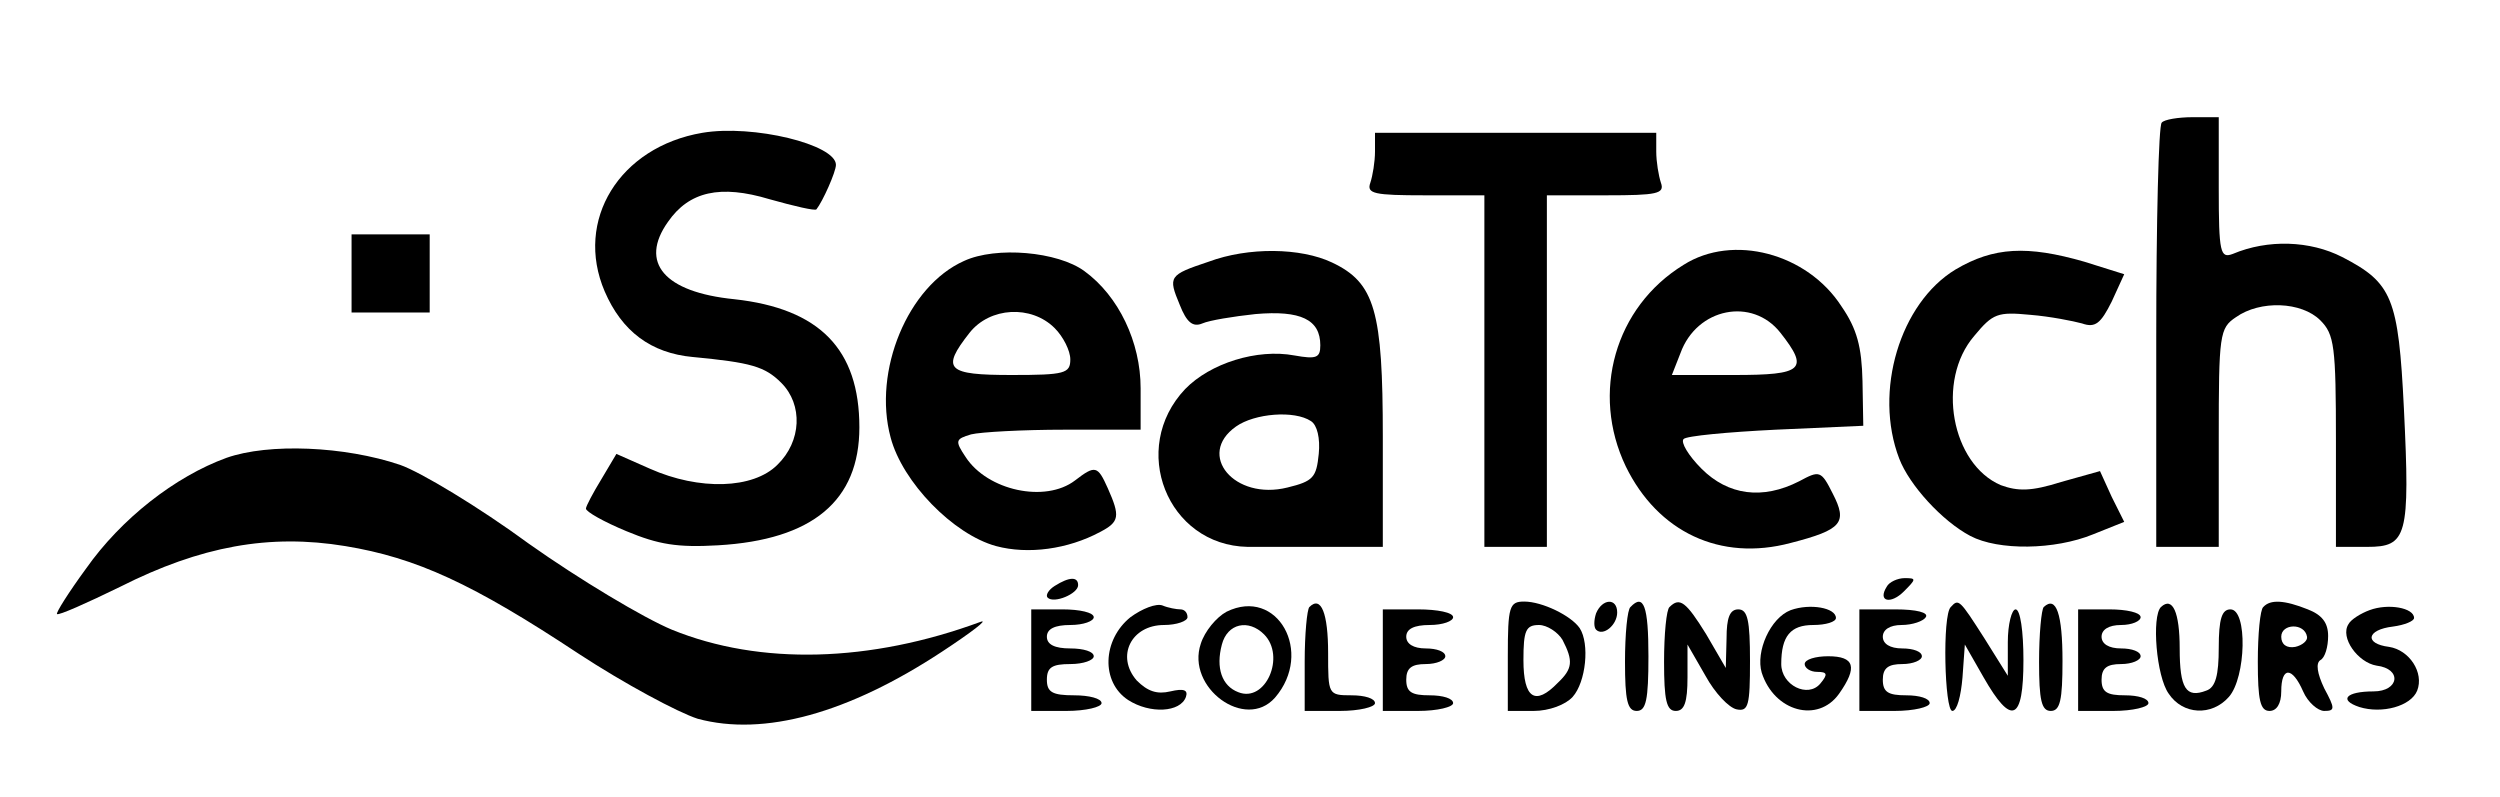 <?xml version="1.0" standalone="no"?>
<!DOCTYPE svg PUBLIC "-//W3C//DTD SVG 20010904//EN"
 "http://www.w3.org/TR/2001/REC-SVG-20010904/DTD/svg10.dtd">
<svg version="1.0" xmlns="http://www.w3.org/2000/svg"
 width="320pt" height="102pt" viewBox="0 0 320 102"
 preserveAspectRatio="xMidYMid meet">

<g transform="translate(0,102) scale(0.1,-0.1)"
fill="#000000" stroke="none">
<path d="M2767 863 c-4 -3 -7 -127 -7 -275 l0 -268 40 0 40 0 0 139 c0 133 1
141 22 155 31 22 84 20 108 -4 18 -18 20 -33 20 -155 l0 -135 40 0 c51 0 55
13 47 177 -7 142 -15 161 -79 194 -41 21 -95 23 -140 4 -16 -6 -18 1 -18 84
l0 91 -33 0 c-19 0 -37 -3 -40 -7z"/>
<path d="M899 850 c-106 -18 -164 -112 -125 -203 22 -51 59 -79 113 -84 74 -7
92 -12 113 -33 28 -28 26 -75 -5 -105 -31 -31 -100 -33 -163 -5 l-43 19 -19
-32 c-11 -18 -20 -35 -20 -38 0 -4 23 -17 52 -29 41 -17 65 -21 117 -18 121 7
181 57 181 151 0 100 -51 152 -160 164 -90 9 -122 47 -85 99 27 39 67 48 130
29 32 -9 58 -15 60 -13 8 10 25 48 25 57 0 26 -106 52 -171 41z"/>
<path d="M1760 826 c0 -13 -3 -31 -6 -40 -5 -14 5 -16 70 -16 l76 0 0 -225 0
-225 40 0 40 0 0 225 0 225 76 0 c65 0 75 2 70 16 -3 9 -6 27 -6 40 l0 24
-180 0 -180 0 0 -24z"/>
<path d="M450 670 l0 -50 50 0 50 0 0 50 0 50 -50 0 -50 0 0 -50z"/>
<path d="M1234 686 c-72 -32 -117 -141 -94 -226 15 -57 80 -124 135 -139 41
-11 92 -4 133 18 25 13 26 20 10 56 -13 29 -16 30 -42 10 -38 -29 -112 -13
-140 30 -14 21 -13 23 7 29 12 3 66 6 120 6 l97 0 0 53 c0 59 -28 118 -72 150
-34 25 -113 32 -154 13z m116 -86 c11 -11 20 -29 20 -40 0 -18 -7 -20 -75 -20
-83 0 -91 7 -54 54 26 33 79 36 109 6z"/>
<path d="M1547 685 c-51 -17 -52 -19 -37 -55 9 -23 17 -29 29 -24 9 4 40 9 68
12 58 5 83 -7 83 -40 0 -16 -5 -18 -33 -13 -48 9 -108 -10 -140 -43 -72 -76
-23 -200 80 -202 15 0 61 0 101 0 l72 0 0 141 c0 161 -10 197 -65 223 -40 19
-107 20 -158 1z m131 -204 c8 -5 12 -22 10 -42 -3 -30 -7 -35 -40 -43 -68 -17
-117 42 -66 78 24 17 75 21 96 7z"/>
<path d="M2155 681 c-88 -54 -119 -164 -74 -258 41 -84 121 -122 211 -98 66
17 73 26 54 63 -15 30 -17 30 -43 16 -47 -24 -91 -18 -125 16 -17 17 -27 34
-23 38 3 4 57 9 118 12 l112 5 -1 57 c-1 44 -7 67 -27 96 -44 68 -139 93 -202
53z m124 -87 c37 -47 29 -54 -59 -54 l-80 0 11 28 c21 58 92 72 128 26z"/>
<path d="M2503 675 c-71 -43 -105 -156 -72 -242 13 -34 55 -80 91 -99 36 -19
108 -18 157 2 l40 16 -16 32 -15 33 -50 -14 c-38 -12 -55 -12 -77 -4 -63 27
-83 134 -34 191 24 29 30 31 72 27 25 -2 55 -8 66 -11 17 -6 24 0 38 28 l16
35 -51 16 c-73 21 -116 19 -165 -10z"/>
<path d="M290 434 c-66 -24 -135 -78 -180 -142 -22 -30 -39 -57 -37 -58 2 -2
38 14 81 35 103 52 191 68 288 52 91 -15 163 -48 299 -138 58 -38 127 -75 152
-83 85 -23 193 7 313 86 38 25 60 42 49 38 -141 -52 -282 -56 -395 -10 -36 15
-118 64 -183 110 -64 47 -139 92 -165 101 -71 24 -168 28 -222 9z"/>
<path d="M1350 270 c-8 -5 -12 -12 -9 -15 8 -8 39 5 39 16 0 11 -11 11 -30 -1z"/>
<path d="M2415 269 c-12 -19 5 -23 22 -6 16 16 16 17 1 17 -9 0 -20 -5 -23
-11z"/>
<path d="M1447 230 c-36 -29 -38 -83 -3 -106 28 -18 67 -16 74 4 3 9 -3 11
-20 7 -17 -4 -29 0 -43 14 -27 31 -7 71 35 71 16 0 30 5 30 10 0 6 -4 10 -9
10 -5 0 -16 2 -23 5 -8 3 -26 -4 -41 -15z"/>
<path d="M1570 237 c-13 -7 -28 -25 -33 -41 -19 -56 57 -112 95 -69 50 58 3
142 -62 110z m48 -29 c28 -28 2 -88 -33 -74 -21 8 -29 31 -21 61 7 27 34 33
54 13z"/>
<path d="M1676 243 c-3 -3 -6 -35 -6 -70 l0 -63 45 0 c25 0 45 5 45 10 0 6
-13 10 -30 10 -30 0 -30 1 -30 54 0 51 -9 74 -24 59z"/>
<path d="M1930 180 l0 -70 33 0 c20 0 41 8 50 18 17 19 22 68 9 88 -11 16 -48
34 -71 34 -19 0 -21 -6 -21 -70z m70 21 c14 -27 13 -37 -6 -55 -29 -30 -44
-20 -44 29 0 38 3 45 20 45 10 0 24 -9 30 -19z"/>
<path d="M2043 235 c-3 -9 -3 -18 0 -21 9 -9 27 6 27 22 0 19 -19 18 -27 -1z"/>
<path d="M2087 243 c-4 -3 -7 -35 -7 -70 0 -49 3 -63 15 -63 12 0 15 14 15 70
0 64 -6 81 -23 63z"/>
<path d="M2137 243 c-4 -3 -7 -35 -7 -70 0 -49 3 -63 15 -63 11 0 15 11 15 43
l0 42 23 -40 c12 -22 30 -41 40 -43 15 -3 17 5 17 62 0 52 -3 66 -15 66 -11 0
-15 -11 -15 -37 l-1 -38 -25 43 c-26 42 -34 48 -47 35z"/>
<path d="M2292 239 c-26 -10 -45 -53 -37 -80 16 -50 72 -65 99 -27 24 34 20
48 -14 48 -16 0 -30 -4 -30 -10 0 -5 7 -10 16 -10 13 0 14 -3 4 -15 -16 -19
-50 -2 -50 25 0 36 12 50 41 50 16 0 29 4 29 9 0 13 -33 19 -58 10z"/>
<path d="M2497 243 c-11 -10 -8 -133 2 -133 6 0 11 19 13 43 l3 42 24 -42 c36
-63 51 -56 51 22 0 37 -4 65 -10 65 -5 0 -10 -19 -10 -42 l0 -43 -30 48 c-32
50 -33 51 -43 40z"/>
<path d="M2616 243 c-3 -3 -6 -35 -6 -70 0 -49 3 -63 15 -63 12 0 15 14 15 64
0 60 -8 84 -24 69z"/>
<path d="M2766 243 c-12 -12 -6 -89 10 -111 18 -27 55 -29 77 -4 22 25 24 112
2 112 -11 0 -15 -12 -15 -49 0 -35 -4 -51 -16 -55 -26 -10 -34 3 -34 54 0 46
-9 67 -24 53z"/>
<path d="M2897 243 c-4 -3 -7 -35 -7 -70 0 -49 3 -63 15 -63 9 0 15 9 15 25 0
32 14 32 28 0 6 -14 19 -25 27 -25 14 0 14 3 0 29 -9 19 -11 32 -5 36 6 3 10
17 10 31 0 17 -8 27 -26 34 -30 12 -48 13 -57 3z m56 -38 c1 -5 -6 -11 -15
-13 -11 -2 -18 3 -18 13 0 17 30 18 33 0z"/>
<path d="M3033 239 c-11 -4 -24 -12 -27 -18 -11 -17 12 -49 36 -53 33 -4 29
-33 -4 -33 -35 0 -45 -11 -18 -20 29 -9 66 1 74 21 9 23 -10 52 -36 56 -32 4
-29 22 5 26 15 2 27 7 27 11 0 13 -33 19 -57 10z"/>
<path d="M1320 175 l0 -65 45 0 c25 0 45 5 45 10 0 6 -16 10 -35 10 -28 0 -35
4 -35 20 0 16 7 20 30 20 17 0 30 5 30 10 0 6 -13 10 -30 10 -20 0 -30 5 -30
15 0 10 10 15 30 15 17 0 30 5 30 10 0 6 -18 10 -40 10 l-40 0 0 -65z"/>
<path d="M1770 175 l0 -65 45 0 c25 0 45 5 45 10 0 6 -13 10 -30 10 -23 0 -30
4 -30 20 0 15 7 20 25 20 14 0 25 5 25 10 0 6 -11 10 -25 10 -16 0 -25 6 -25
15 0 10 10 15 30 15 17 0 30 5 30 10 0 6 -20 10 -45 10 l-45 0 0 -65z"/>
<path d="M2380 175 l0 -65 45 0 c25 0 45 5 45 10 0 6 -13 10 -30 10 -23 0 -30
4 -30 20 0 15 7 20 25 20 14 0 25 5 25 10 0 6 -11 10 -25 10 -16 0 -25 6 -25
15 0 9 9 15 24 15 14 0 28 5 31 10 4 6 -12 10 -39 10 l-46 0 0 -65z"/>
<path d="M2660 175 l0 -65 45 0 c25 0 45 5 45 10 0 6 -13 10 -30 10 -23 0 -30
4 -30 20 0 15 7 20 25 20 14 0 25 5 25 10 0 6 -11 10 -25 10 -16 0 -25 6 -25
15 0 9 9 15 25 15 14 0 25 5 25 10 0 6 -18 10 -40 10 l-40 0 0 -65z"/>
</g>
</svg>
